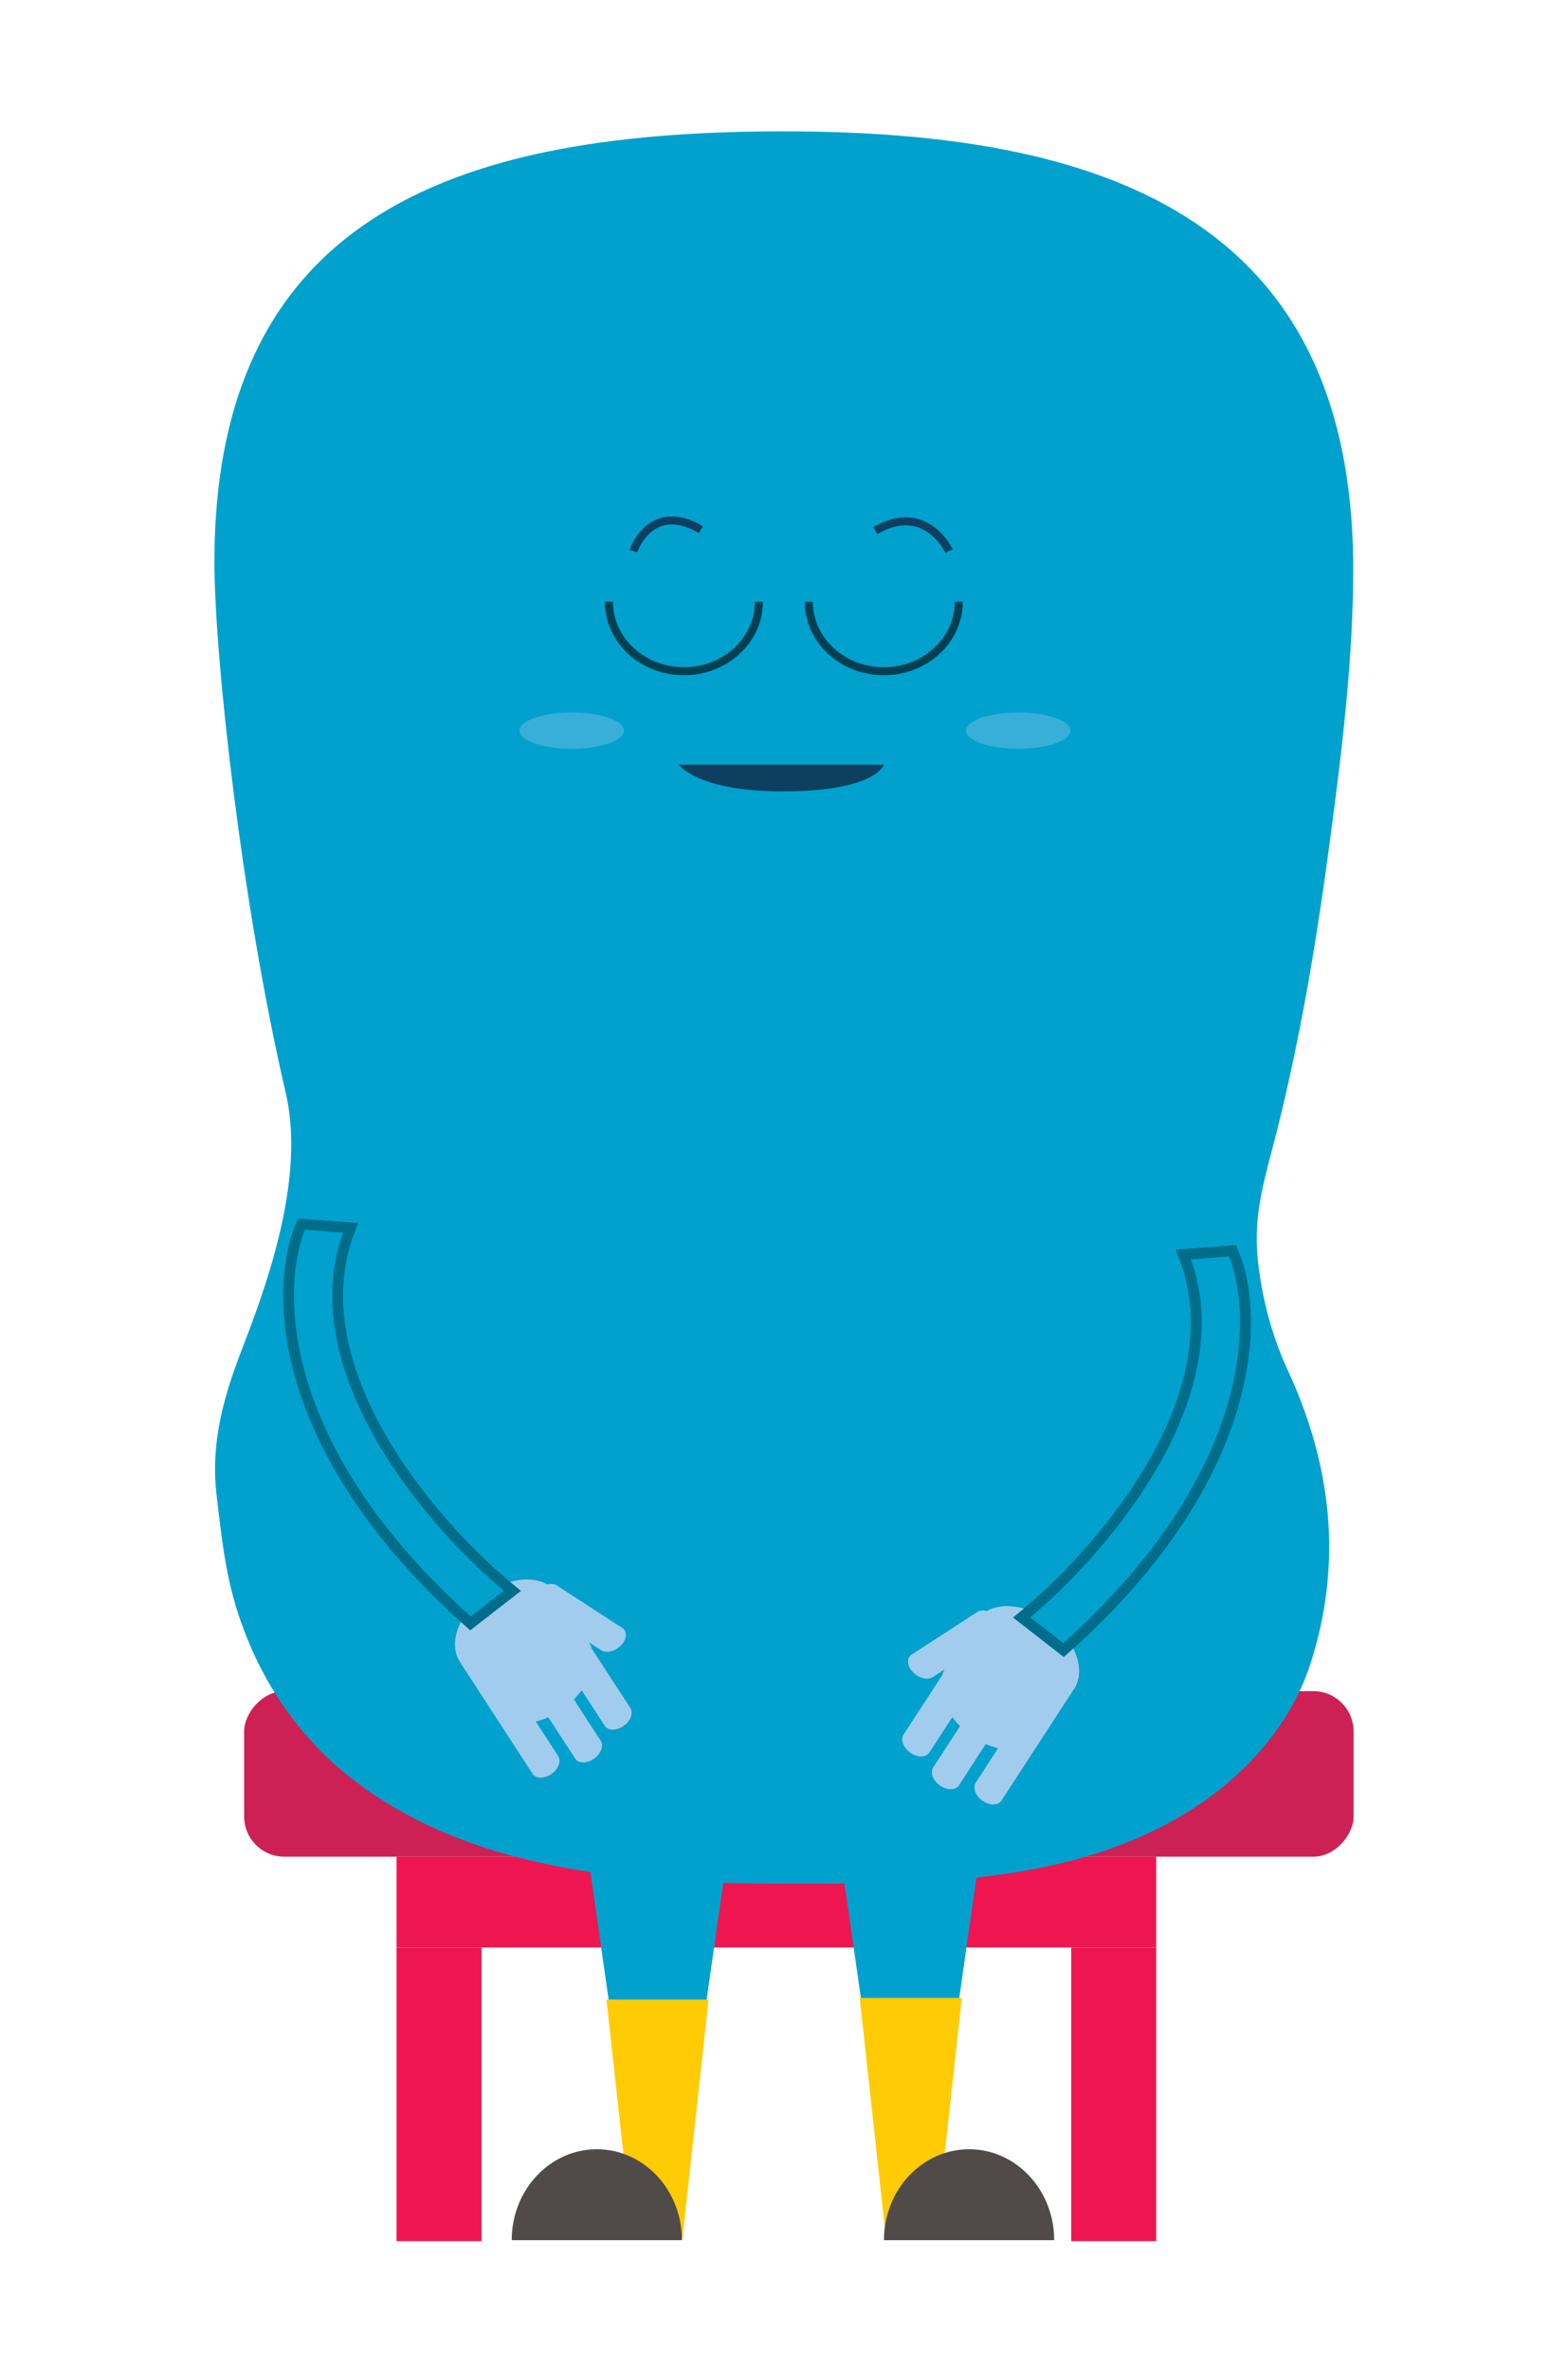 <svg width="585" height="884" viewBox="0 0 585 884" fill="none" xmlns="http://www.w3.org/2000/svg">
<rect width="413.915" height="61.749" rx="15" transform="matrix(-1 0 0 1 505 630.834)" fill="#CD2155"/>
<rect width="283.401" height="33.862" transform="matrix(-1 0 0 1 431.353 692.583)" fill="#ED1650"/>
<path d="M292.431 49C409.753 49 504.862 79.968 504.862 212.268C504.862 245.823 500.689 279.653 496.297 312.811C491.418 349.624 485.35 386.328 476.311 422.259C472.338 438.054 467.633 451.914 469.155 468.5C470.49 483.037 474.297 497.819 480.367 510.926C496.739 546.281 501.089 582.675 488.967 620.432C480.926 645.485 461.452 665.454 439.659 677.985C394.477 703.968 340.575 702.632 290.76 702.632C236.05 702.632 172.618 698.17 127.745 660.643C109.239 645.168 95.825 624.201 88.381 600.435C83.978 586.384 82.531 572.34 80.816 557.783C78.443 537.646 83.665 520.273 90.763 502.003C101.418 474.578 113.608 437.573 106.574 407.513C90.237 337.446 80 245.109 80 209.591C80 77.293 175.109 49 292.431 49Z" fill="#00A1CD"/>
<path d="M354.079 205.556C354.079 205.556 345.474 186.933 326.57 197.912" stroke="#0D4060" stroke-width="3" stroke-miterlimit="10"/>
<path d="M236.32 205.557C236.32 205.557 242.607 186.571 261.509 197.55" stroke="#0D4060" stroke-width="3" stroke-miterlimit="10"/>
<g opacity="0.6">
<path d="M283.127 224.486C283.127 238.786 270.601 250.381 255.161 250.381C239.712 250.381 227.192 238.786 227.192 224.486" stroke="black" stroke-width="3"/>
<path d="M357.706 224.486C357.706 238.786 345.181 250.381 329.74 250.381C314.291 250.381 301.772 238.786 301.772 224.486" stroke="black" stroke-width="3"/>
</g>
<path d="M253.295 285.239C253.295 285.239 260.102 295.507 293.599 295.192C327.094 294.877 329.739 285.239 329.739 285.239H253.295Z" fill="#0D4060"/>
<g opacity="0.7">
<g opacity="0.7">
<path opacity="0.7" d="M360.395 272.542C360.395 276.29 369.122 279.327 379.889 279.327C390.654 279.327 399.383 276.29 399.383 272.542C399.383 268.795 390.654 265.759 379.889 265.759C369.122 265.759 360.395 268.796 360.395 272.542Z" fill="#A2CCED"/>
</g>
</g>
<g opacity="0.7">
<g opacity="0.7">
<path opacity="0.7" d="M193.832 272.542C193.832 276.29 202.559 279.327 213.323 279.327C224.091 279.327 232.818 276.29 232.818 272.542C232.818 268.795 224.091 265.759 213.323 265.759C202.559 265.759 193.832 268.796 193.832 272.542Z" fill="#A2CCED"/>
</g>
</g>
<path d="M270.552 697.437L254.791 807.763H235.902L220.142 697.391" fill="#00A1CD"/>
<path d="M364.759 697.096L348.999 807.763H330.11L314.349 697.437" fill="#00A1CD"/>
<path d="M236.087 835.187H254.605L264.346 745.87H226.253L236.087 835.187Z" fill="#FFCB05"/>
<path d="M330.494 834.577H349.013L358.846 745.261H320.754L330.494 834.577Z" fill="#FFCB05"/>
<path d="M393.303 835.628C393.303 816.894 379.086 801.703 361.548 801.703C344.009 801.703 329.793 816.893 329.793 835.628" fill="#504B48"/>
<path d="M254.428 835.628C254.428 816.894 240.209 801.703 222.672 801.703C205.135 801.703 190.917 816.893 190.917 835.628" fill="#504B48"/>
<path d="M373.594 671.648C372.387 673.506 369.25 673.536 366.624 671.714C363.999 669.892 362.838 666.881 364.047 665.023L372.425 652.132C370.885 651.756 369.323 651.202 367.769 650.512L357.725 665.966C356.518 667.825 353.381 667.854 350.755 666.033C348.13 664.21 346.969 661.199 348.177 659.341L358.222 643.887C357.138 642.787 356.161 641.636 355.306 640.448L346.674 653.729C345.465 655.587 342.329 655.617 339.703 653.796C337.078 651.974 335.918 648.962 337.125 647.104L351.51 624.973C351.758 624.129 352.122 623.332 352.562 622.571L347.984 625.542C346.063 626.789 342.724 625.941 340.564 623.657C338.405 621.373 338.209 618.483 340.13 617.236L364.6 601.348C365.542 600.737 366.825 600.635 368.142 600.954C373.917 597.728 382.996 598.81 390.887 604.284C400.927 611.251 405.363 622.766 400.744 629.872L389.345 647.412C389.263 647.537 389.163 647.643 389.077 647.764C389.041 647.83 389.025 647.904 388.984 647.968L373.594 671.648Z" fill="#A2CCED"/>
<path d="M459.83 466.572L441.524 467.964C462.44 520.338 409.988 580.037 381.147 603.339L396.8 615.514C471.009 549.609 469.74 488.759 459.83 466.572Z" fill="#00A1CD" stroke="#006D8B" stroke-width="4"/>
<path d="M373.594 671.648C372.387 673.506 369.25 673.536 366.624 671.714C363.999 669.892 362.838 666.881 364.047 665.023L372.425 652.132C370.885 651.756 369.323 651.202 367.769 650.512L357.725 665.966C356.518 667.825 353.381 667.854 350.755 666.033C348.13 664.21 346.969 661.199 348.177 659.341L358.222 643.887C357.138 642.787 356.161 641.636 355.306 640.448L346.674 653.729C345.465 655.587 342.329 655.617 339.703 653.796C337.078 651.974 335.918 648.962 337.125 647.104L351.51 624.973C351.758 624.129 352.122 623.332 352.562 622.571L347.984 625.542C346.063 626.789 342.724 625.941 340.564 623.657C338.405 621.373 338.209 618.483 340.13 617.236L364.6 601.348C365.542 600.737 366.825 600.635 368.142 600.954C373.917 597.728 382.996 598.81 390.887 604.284C400.927 611.251 405.363 622.766 400.744 629.872L389.345 647.412C389.263 647.537 389.163 647.643 389.077 647.764C389.041 647.83 389.025 647.904 388.984 647.968L373.594 671.648Z" fill="#A2CCED"/>
<path d="M459.83 466.572L441.524 467.964C462.44 520.338 409.988 580.037 381.147 603.339L396.8 615.514C471.009 549.609 469.74 488.759 459.83 466.572Z" fill="#00A1CD" stroke="#006D8B" stroke-width="4"/>
<path d="M198.723 661.688C199.93 663.547 203.067 663.577 205.693 661.755C208.318 659.933 209.48 656.922 208.27 655.063L199.893 642.173C201.433 641.796 202.995 641.243 204.548 640.552L214.592 656.006C215.8 657.865 218.937 657.895 221.562 656.073C224.187 654.251 225.348 651.239 224.14 649.382L214.096 633.928C215.18 632.828 216.157 631.677 217.011 630.488L225.644 643.77C226.852 645.627 229.988 645.658 232.614 643.837C235.239 642.014 236.399 639.002 235.192 637.145L220.808 615.013C220.559 614.17 220.195 613.373 219.756 612.612L224.333 615.583C226.254 616.83 229.593 615.982 231.753 613.698C233.913 611.413 234.108 608.523 232.188 607.276L207.717 591.389C206.776 590.778 205.492 590.676 204.175 590.994C198.4 587.769 189.321 588.851 181.431 594.325C171.391 601.291 166.954 612.806 171.573 619.913L182.973 637.452C183.054 637.577 183.155 637.683 183.24 637.805C183.276 637.87 183.293 637.945 183.334 638.009L198.723 661.688Z" fill="#A2CCED"/>
<path d="M112.488 456.612L130.794 458.004C109.877 510.379 162.33 570.077 191.171 593.379L175.517 605.554C101.309 539.649 102.577 478.799 112.488 456.612Z" fill="#00A1CD" stroke="#006D8B" stroke-width="4"/>
<rect width="31.696" height="109.555" transform="matrix(-1 0 0 1 179.648 726.446)" fill="#ED1650"/>
<rect width="31.696" height="109.555" transform="matrix(-1 0 0 1 431.353 726.446)" fill="#ED1650"/>
</svg>

